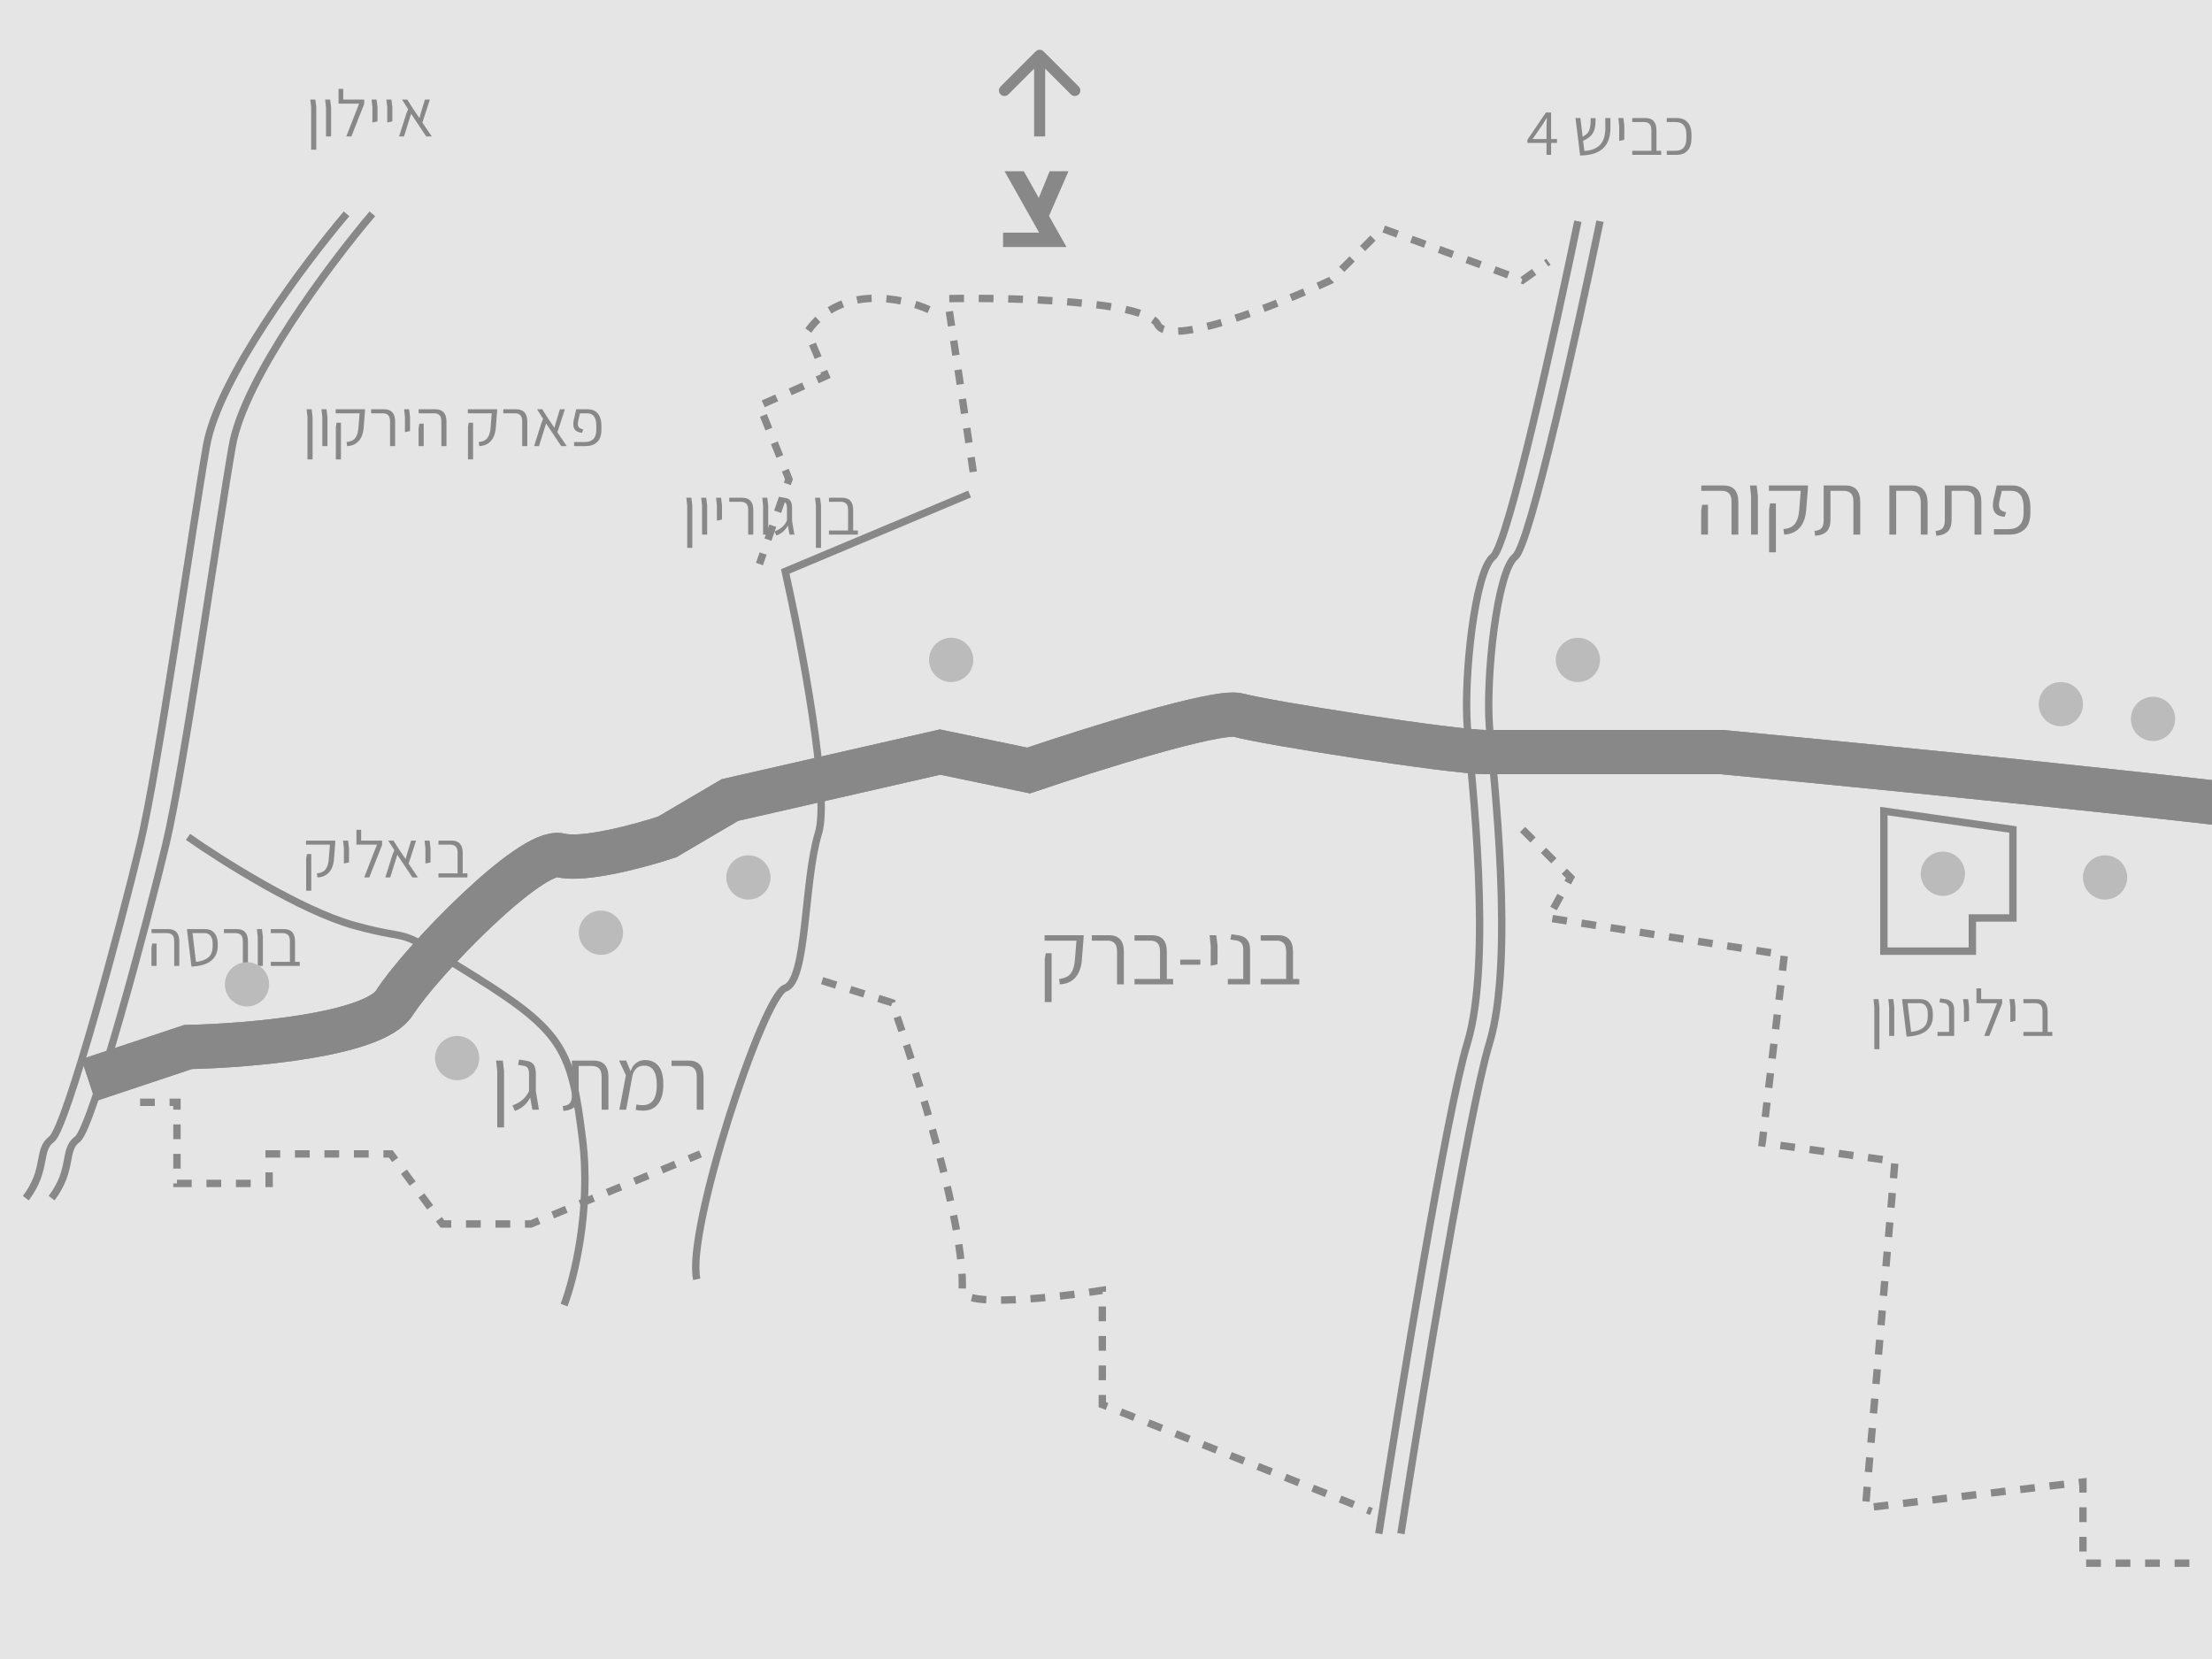 <svg width="600" height="450" viewBox="0 0 600 450" fill="none" xmlns="http://www.w3.org/2000/svg">
<rect width="600" height="450" fill="#E5E5E5"/>
<g id="map" clip-path="url(#clip0)">
<path id="road" d="M24 293L51 284C67.333 283.667 101.4 280.8 107 272C114 261 144 230 152 232C158.4 233.6 174 229.333 181 227L198 217L255 204L279 209C295.667 203.333 330.4 192.4 336 194C343 196 394 204 403 204C410.2 204 448.667 204 467 204C530.333 210 658.8 223 666 227" stroke="#888888" stroke-width="12"/>
<path id="segment5" d="M24 293L51 284C67.333 283.667 101.4 280.8 107 272" stroke="#888888" stroke-width="12"/>
<path id="segment4" d="M107 272C114 261 144 230 152 232C158.4 233.6 174 229.333 181 227L198 217L226.5 210.5" stroke="#888888" stroke-width="12"/>
<path id="segment3" d="M403 204C394 204 343 196 336 194C330.4 192.4 295.667 203.333 279 209L255 204L226.5 210.5" stroke="#888888" stroke-width="12"/>
<path id="segment2" d="M403 204C410.2 204 448.667 204 467 204C488.567 206.043 517.687 208.898 547 211.933" stroke="#888888" stroke-width="12"/>
<path id="segment1" d="M546 211.83C565.242 213.819 584.603 215.89 602 217.862" stroke="#888888" stroke-width="12"/>
<path id="&#215;&#167;&#215;&#168;&#215;&#145;-&#215;&#153;&#215;&#160;&#215;&#145;" d="M287.28 265.536C288.128 265.44 288.84 265.24 289.416 264.936C289.992 264.632 290.472 264.104 290.856 263.352C291.24 262.6 291.48 261.544 291.576 260.184L291.984 255.144H283.344V253.68H293.952L293.88 255L293.496 259.824C293.384 262.144 292.792 263.904 291.72 265.104C290.664 266.304 289.248 266.936 287.472 267L287.28 265.536ZM283.392 260.184L283.656 258.552H285.24V271.8H283.392V260.184ZM302.996 258.072C302.996 257.032 302.772 256.288 302.324 255.84C301.876 255.376 301.236 255.144 300.404 255.144H296.156V253.68H300.812C303.5 253.68 304.844 255.168 304.844 258.144V267H302.996V258.072ZM318.204 265.536V267H314.652H307.74V265.536H314.652V258.072C314.652 257.032 314.428 256.288 313.98 255.84C313.532 255.376 312.892 255.144 312.06 255.144H307.74V253.68H312.468C315.156 253.68 316.5 255.168 316.5 258.144V265.536H318.204ZM320.132 260.304H325.58V261.672H320.132V260.304ZM328.403 256.488L328.091 253.68H329.915L330.251 256.488V260.064L330.227 261.576L328.403 261.96V256.488ZM333.05 265.536H337.226V257.544C337.226 256.76 337.066 256.184 336.746 255.816C336.442 255.432 335.978 255.192 335.354 255.096L333.746 254.856L334.01 253.416L336.098 253.728C337.058 253.888 337.794 254.288 338.306 254.928C338.818 255.552 339.074 256.408 339.074 257.496V267H333.05V265.536ZM352.422 265.536V267H348.87H341.958V265.536H348.87V258.072C348.87 257.032 348.646 256.288 348.198 255.84C347.75 255.376 347.11 255.144 346.278 255.144H341.958V253.68H346.686C349.374 253.68 350.718 255.168 350.718 258.144V265.536H352.422Z" fill="#888888"/>
<path id="&#215;&#148;&#215;&#149;&#215;&#167;&#215;&#170; &#215;&#151;&#215;&#170;&#215;&#164;" d="M469.672 136.072C469.672 135.032 469.448 134.288 469 133.84C468.552 133.376 467.912 133.144 467.08 133.144H461.464V131.68H467.488C470.176 131.68 471.52 133.168 471.52 136.144V145H469.672V136.072ZM461.44 138.52L461.704 136.912H463.288V145H461.44V138.52ZM474.974 134.488L474.662 131.68H476.486L476.822 134.488V145H474.974V134.488ZM483.749 143.536C484.597 143.44 485.309 143.24 485.885 142.936C486.461 142.632 486.941 142.104 487.325 141.352C487.709 140.6 487.949 139.544 488.045 138.184L488.453 133.144H479.813V131.68H490.421L490.349 133L489.965 137.824C489.853 140.144 489.261 141.904 488.189 143.104C487.133 144.304 485.717 144.936 483.941 145L483.749 143.536ZM479.861 138.184L480.125 136.552H481.709V149.8H479.861V138.184ZM492.169 144.016C493.113 143.936 493.761 143.672 494.113 143.224C494.481 142.76 494.665 142.064 494.665 141.136V131.68H500.545C503.233 131.68 504.577 133.168 504.577 136.144V145H502.729V136.072C502.729 135.032 502.505 134.288 502.057 133.84C501.609 133.376 500.969 133.144 500.137 133.144H496.513V140.944C496.513 142.352 496.185 143.408 495.529 144.112C494.873 144.8 493.817 145.208 492.361 145.336L492.169 144.016ZM518.825 131.68C520.105 131.68 521.097 132.088 521.801 132.904C522.505 133.704 522.857 134.896 522.857 136.48V145H521.009V136.408C521.009 135.336 520.785 134.528 520.337 133.984C519.905 133.424 519.265 133.144 518.417 133.144H514.337V145H512.489V132.304V131.68H518.825ZM525.028 144.016C525.972 143.936 526.62 143.672 526.972 143.224C527.34 142.76 527.524 142.064 527.524 141.136V131.68H533.404C536.092 131.68 537.436 133.168 537.436 136.144V145H535.588V136.072C535.588 135.032 535.364 134.288 534.916 133.84C534.468 133.376 533.828 133.144 532.996 133.144H529.372V140.944C529.372 142.352 529.044 143.408 528.388 144.112C527.732 144.8 526.676 145.208 525.22 145.336L525.028 144.016ZM540.855 143.536H544.791C546.039 143.536 547.031 143.192 547.767 142.504C548.519 141.8 548.895 140.648 548.895 139.048V137.584C548.895 136.128 548.615 135.024 548.055 134.272C547.495 133.52 546.647 133.144 545.511 133.144H542.991L542.367 135.808C542.271 136.256 542.223 136.656 542.223 137.008C542.223 137.552 542.367 137.976 542.655 138.28C542.959 138.584 543.455 138.8 544.143 138.928L543.759 140.2C542.639 140.088 541.823 139.776 541.311 139.264C540.815 138.736 540.567 138.008 540.567 137.08C540.567 136.632 540.615 136.16 540.711 135.664L541.623 131.68H545.823C547.375 131.68 548.575 132.192 549.423 133.216C550.287 134.24 550.727 135.712 550.743 137.632V138.976C550.743 141.056 550.223 142.584 549.183 143.56C548.143 144.52 546.783 145 545.103 145H540.855V143.536Z" fill="#888888"/>
<path id="&#215;&#159;&#215;&#146; &#215;&#170;&#215;&#158;&#215;&#168;" d="M134.872 290.488L134.56 287.68H136.384L136.72 290.488V305.8H134.872V290.488ZM144.415 301L143.815 297.736C143.351 298.616 142.775 299.352 142.087 299.944C141.415 300.536 140.607 301 139.663 301.336L138.991 299.848C140.063 299.464 140.967 298.96 141.703 298.336C142.439 297.712 143.039 296.912 143.503 295.936V291.52C143.503 290.72 143.399 290.144 143.191 289.792C142.999 289.424 142.623 289.192 142.063 289.096L140.527 288.856L140.791 287.416L142.807 287.728C143.735 287.872 144.391 288.232 144.775 288.808C145.159 289.384 145.351 290.24 145.351 291.376V296.008L146.191 301H144.415ZM152.63 300.016C153.574 299.936 154.222 299.672 154.574 299.224C154.942 298.76 155.126 298.064 155.126 297.136V287.68H161.006C163.694 287.68 165.038 289.168 165.038 292.144V301H163.19V292.072C163.19 291.032 162.966 290.288 162.518 289.84C162.07 289.376 161.43 289.144 160.598 289.144H156.974V296.944C156.974 298.352 156.646 299.408 155.99 300.112C155.334 300.8 154.278 301.208 152.822 301.336L152.63 300.016ZM179.929 294.208C179.929 296.48 179.449 298.224 178.489 299.44C177.545 300.656 176.185 301.264 174.409 301.264C173.801 301.264 173.145 301.192 172.441 301.048L172.633 299.584C173.161 299.712 173.705 299.776 174.265 299.776C175.593 299.776 176.569 299.32 177.193 298.408C177.833 297.48 178.153 296.104 178.153 294.28C178.153 290.792 177.009 289.048 174.721 289.048C173.857 289.048 173.161 289.296 172.633 289.792C172.105 290.288 171.745 290.936 171.553 291.736L169.849 301H168.001L169.777 291.664L167.929 287.68H169.849L171.049 290.56C171.369 289.552 171.881 288.8 172.585 288.304C173.289 287.792 174.089 287.536 174.985 287.536C176.505 287.536 177.705 288.064 178.585 289.12C179.481 290.16 179.929 291.856 179.929 294.208ZM188.988 292.072C188.988 291.032 188.764 290.288 188.316 289.84C187.868 289.376 187.228 289.144 186.396 289.144H182.148V287.68H186.804C189.492 287.68 190.836 289.168 190.836 292.144V301H188.988V292.072Z" fill="#888888"/>
<path id="4 &#215;&#169;&#215;&#153;&#215;&#145;&#215;&#155;" d="M422.334 38.76H420.732V42H419.49V38.76H414.306V37.914L419.328 30.516H420.732V37.716H422.334V38.76ZM419.49 37.716V34.152C419.49 33.696 419.52 32.976 419.58 31.992H419.508C419.268 32.424 419.082 32.742 418.95 32.946L418.572 33.576L415.71 37.716H419.49ZM436.831 34.584C436.843 37.128 436.165 39.024 434.797 40.272C433.441 41.52 431.377 42.156 428.605 42.18L427.345 32.01H428.677L429.289 37.104C429.829 36.816 430.249 36.51 430.549 36.186C430.849 35.85 431.065 35.442 431.197 34.962C431.341 34.482 431.425 33.864 431.449 33.108L431.467 32.046H432.799L432.781 33.09C432.757 34.41 432.493 35.46 431.989 36.24C431.485 37.008 430.627 37.656 429.415 38.184L429.757 40.956C431.665 40.836 433.093 40.266 434.041 39.246C434.989 38.214 435.457 36.678 435.445 34.638L435.427 32.01H436.813L436.831 34.584ZM439.205 34.116L438.971 32.01H440.339L440.591 34.116V36.798L440.573 37.932L439.205 38.22V34.116ZM450.592 40.902V42H447.928H442.744V40.902H447.928V35.304C447.928 34.524 447.76 33.966 447.424 33.63C447.088 33.282 446.608 33.108 445.984 33.108H442.744V32.01H446.29C448.306 32.01 449.314 33.126 449.314 35.358V40.902H450.592ZM452.111 40.902H454.487C455.459 40.902 456.191 40.62 456.683 40.056C457.175 39.492 457.421 38.664 457.421 37.572V36.438C457.421 35.346 457.175 34.518 456.683 33.954C456.191 33.39 455.459 33.108 454.487 33.108H452.111V32.01H454.757C456.053 32.01 457.049 32.394 457.745 33.162C458.453 33.93 458.807 35.04 458.807 36.492V37.518C458.807 38.97 458.453 40.08 457.745 40.848C457.049 41.616 456.053 42 454.757 42H452.111V40.902Z" fill="#888888"/>
<path id="&#215;&#159;&#215;&#149;&#215;&#167;&#215;&#168;&#215;&#153;&#215;&#148; &#215;&#167;&#215;&#168;&#215;&#144;&#215;&#164;" d="M83.404 113.116L83.17 111.01H84.538L84.79 113.116V124.6H83.404V113.116ZM87.429 113.116L87.195 111.01H88.563L88.815 113.116V121H87.429V113.116ZM94.011 119.902C94.647 119.83 95.181 119.68 95.613 119.452C96.045 119.224 96.405 118.828 96.693 118.264C96.981 117.7 97.161 116.908 97.233 115.888L97.539 112.108H91.059V111.01H99.015L98.961 112L98.673 115.618C98.589 117.358 98.145 118.678 97.341 119.578C96.549 120.478 95.487 120.952 94.155 121L94.011 119.902ZM91.095 115.888L91.293 114.664H92.481V124.6H91.095V115.888ZM105.798 114.304C105.798 113.524 105.63 112.966 105.294 112.63C104.958 112.282 104.478 112.108 103.854 112.108H100.668V111.01H104.16C106.176 111.01 107.184 112.126 107.184 114.358V121H105.798V114.304ZM109.842 113.116L109.608 111.01H110.976L111.228 113.116V115.798L111.21 116.932L109.842 117.22V113.116ZM119.717 114.304C119.717 113.524 119.549 112.966 119.213 112.63C118.877 112.282 118.397 112.108 117.773 112.108H113.561V111.01H118.079C120.095 111.01 121.103 112.126 121.103 114.358V121H119.717V114.304ZM113.543 116.14L113.741 114.934H114.929V121H113.543V116.14ZM129.853 119.902C130.489 119.83 131.023 119.68 131.455 119.452C131.887 119.224 132.247 118.828 132.535 118.264C132.823 117.7 133.003 116.908 133.075 115.888L133.381 112.108H126.901V111.01H134.857L134.803 112L134.515 115.618C134.431 117.358 133.987 118.678 133.183 119.578C132.391 120.478 131.329 120.952 129.997 121L129.853 119.902ZM126.937 115.888L127.135 114.664H128.323V124.6H126.937V115.888ZM141.639 114.304C141.639 113.524 141.471 112.966 141.135 112.63C140.799 112.282 140.319 112.108 139.695 112.108H136.509V111.01H140.001C142.017 111.01 143.025 112.126 143.025 114.358V121H141.639V114.304ZM152.217 121L148.131 114.862L146.205 121H144.873L146.835 114.808L147.321 113.62L145.665 111.01H147.087L148.689 113.53L150.381 116.032L150.795 114.538L151.875 111.01H153.225L151.191 117.256L153.729 121H152.217ZM155.72 119.902H158.672C159.608 119.902 160.352 119.644 160.904 119.128C161.468 118.6 161.75 117.736 161.75 116.536V115.438C161.75 114.346 161.54 113.518 161.12 112.954C160.7 112.39 160.064 112.108 159.212 112.108H157.322L156.854 114.106C156.782 114.442 156.746 114.742 156.746 115.006C156.746 115.414 156.854 115.732 157.07 115.96C157.298 116.188 157.67 116.35 158.186 116.446L157.898 117.4C157.058 117.316 156.446 117.082 156.062 116.698C155.69 116.302 155.504 115.756 155.504 115.06C155.504 114.724 155.54 114.37 155.612 113.998L156.296 111.01H159.446C160.61 111.01 161.51 111.394 162.146 112.162C162.794 112.93 163.124 114.034 163.136 115.474V116.482C163.136 118.042 162.746 119.188 161.966 119.92C161.186 120.64 160.166 121 158.906 121H155.72V119.902Z" fill="#888888"/>
<path id="&#215;&#167;&#215;&#153;&#215;&#156;&#215;&#144;&#215;&#153;&#215;&#145;" d="M85.96 236.902C86.596 236.83 87.13 236.68 87.562 236.452C87.994 236.224 88.354 235.828 88.642 235.264C88.93 234.7 89.11 233.908 89.182 232.888L89.488 229.108H83.008V228.01H90.964L90.91 229L90.622 232.618C90.538 234.358 90.094 235.678 89.29 236.578C88.498 237.478 87.436 237.952 86.104 238L85.96 236.902ZM83.044 232.888L83.242 231.664H84.43V241.6H83.044V232.888ZM93.283 230.116L93.049 228.01H94.417L94.669 230.116V232.798L94.651 233.932L93.283 234.22V230.116ZM103.644 228.01V229.18L100.17 238H98.784L102.258 229.108H96.678V225.094H97.956V228.01H103.644ZM111.858 238L107.772 231.862L105.846 238H104.514L106.476 231.808L106.962 230.62L105.306 228.01H106.728L108.33 230.53L110.022 233.032L110.436 231.538L111.516 228.01H112.866L110.832 234.256L113.37 238H111.858ZM115.396 230.116L115.162 228.01H116.53L116.782 230.116V232.798L116.764 233.932L115.396 234.22V230.116ZM126.784 236.902V238H124.12H118.936V236.902H124.12V231.304C124.12 230.524 123.952 229.966 123.616 229.63C123.28 229.282 122.8 229.108 122.176 229.108H118.936V228.01H122.482C124.498 228.01 125.506 229.126 125.506 231.358V236.902H126.784Z" fill="#888888"/>
<path id="&#215;&#148;&#215;&#161;&#215;&#168;&#215;&#149;&#215;&#145;" d="M47.254 255.304C47.254 254.524 47.086 253.966 46.75 253.63C46.414 253.282 45.934 253.108 45.31 253.108H41.098V252.01H45.616C47.632 252.01 48.64 253.126 48.64 255.358V262H47.254V255.304ZM41.08 257.14L41.278 255.934H42.466V262H41.08V257.14ZM59.06 256.222C59.18 259.978 56.804 261.964 51.932 262.18L50.834 253.108L50.708 252.01H55.622C56.678 252.01 57.5 252.34 58.088 253C58.688 253.648 59.006 254.536 59.042 255.664L59.06 256.222ZM53.156 260.902C54.584 260.77 55.712 260.356 56.54 259.66C57.368 258.964 57.746 257.806 57.674 256.186V255.754C57.674 254.974 57.482 254.338 57.098 253.846C56.726 253.354 56.198 253.108 55.514 253.108H52.22L53.156 260.902ZM65.872 255.304C65.872 254.524 65.704 253.966 65.368 253.63C65.032 253.282 64.552 253.108 63.928 253.108H60.742V252.01H64.234C66.25 252.01 67.258 253.126 67.258 255.358V262H65.872V255.304ZM69.916 254.116L69.682 252.01H71.05L71.302 254.116V262H69.916V254.116ZM81.303 260.902V262H78.639H73.455V260.902H78.639V255.304C78.639 254.524 78.471 253.966 78.135 253.63C77.799 253.282 77.319 253.108 76.695 253.108H73.455V252.01H77.001C79.017 252.01 80.025 253.126 80.025 255.358V260.902H81.303Z" fill="#888888"/>
<path id="&#215;&#159;&#215;&#149;&#215;&#153;&#215;&#168;&#215;&#149;&#215;&#146; &#215;&#159;&#215;&#145;" d="M186.404 137.116L186.17 135.01H187.538L187.79 137.116V148.6H186.404V137.116ZM190.429 137.116L190.195 135.01H191.563L191.815 137.116V145H190.429V137.116ZM194.455 137.116L194.221 135.01H195.589L195.841 137.116V139.798L195.823 140.932L194.455 141.22V137.116ZM202.944 138.304C202.944 137.524 202.776 136.966 202.44 136.63C202.104 136.282 201.624 136.108 201 136.108H197.814V135.01H201.306C203.322 135.01 204.33 136.126 204.33 138.358V145H202.944V138.304ZM206.988 137.116L206.754 135.01H208.122L208.374 137.116V145H206.988V137.116ZM214.145 145L213.695 142.552C213.347 143.212 212.915 143.764 212.399 144.208C211.895 144.652 211.289 145 210.581 145.252L210.077 144.136C210.881 143.848 211.559 143.47 212.111 143.002C212.663 142.534 213.113 141.934 213.461 141.202V137.89C213.461 137.29 213.383 136.858 213.227 136.594C213.083 136.318 212.801 136.144 212.381 136.072L211.229 135.892L211.427 134.812L212.939 135.046C213.635 135.154 214.127 135.424 214.415 135.856C214.703 136.288 214.847 136.93 214.847 137.782V141.256L215.477 145H214.145ZM221.314 137.116L221.08 135.01H222.448L222.7 137.116V148.6H221.314V137.116ZM232.702 143.902V145H230.038H224.854V143.902H230.038V138.304C230.038 137.524 229.87 136.966 229.534 136.63C229.198 136.282 228.718 136.108 228.094 136.108H224.854V135.01H228.4C230.416 135.01 231.424 136.126 231.424 138.358V143.902H232.702Z" fill="#888888"/>
<path id="&#215;&#159;&#215;&#149;&#215;&#156;&#215;&#153;&#215;&#153;&#215;&#144;" d="M84.404 29.116L84.17 27.01H85.538L85.79 29.116V40.6H84.404V29.116ZM88.429 29.116L88.195 27.01H89.563L89.815 29.116V37H88.429V29.116ZM98.791 27.01V28.18L95.317 37H93.931L97.405 28.108H91.825V24.094H93.103V27.01H98.791ZM101.015 29.116L100.781 27.01H102.149L102.401 29.116V31.798L102.383 32.932L101.015 33.22V29.116ZM105.041 29.116L104.807 27.01H106.175L106.427 29.116V31.798L106.409 32.932L105.041 33.22V29.116ZM115.6 37L111.514 30.862L109.588 37H108.256L110.218 30.808L110.704 29.62L109.048 27.01H110.47L112.072 29.53L113.764 32.032L114.178 30.538L115.258 27.01H116.608L114.574 33.256L117.112 37H115.6Z" fill="#888888"/>
<path id="Vector 1" d="M428 60C422 89 409 147.8 405 151C400 155 397 184 398 197C399 210 405 260 398 283C392.4 301.4 379.667 379.333 374 416" stroke="#888888" stroke-width="2"/>
<path id="Vector 2" d="M434 60C428 89 415 147.8 411 151C406 155 403 184 404 197C405 210 411 260 404 283C398.4 301.4 385.667 379.333 380 416" stroke="#888888" stroke-width="2"/>
<path id="Vector 3" d="M101 58C89.667 71.333 66.2 102.6 63 121C59 144 50 208 45 229C40 250 25 306 21 309C17 312 20 317 14 325" stroke="#888888" stroke-width="2"/>
<path id="Vector 4" d="M94 58C82.667 71.333 59.2 102.6 56 121C52 144 43 208 38 229C33 250 18 306 14 309C10 312 13 317 7 325" stroke="#888888" stroke-width="2"/>
<path id="Vector 5" d="M263 134L213 155C217.333 174.333 225.2 215.6 222 226C218 239 219 266 213 268C207 270 186 334 189 347" stroke="#888888" stroke-width="2"/>
<path id="Vector 6" d="M51 227C60 233.333 81.6 247 96 251C114 256 105 250 129 265C153 280 155 285 158 309C160.4 328.2 155.667 347 153 354" stroke="#888888" stroke-width="2"/>
<path id="&#215;&#159;&#215;&#149;&#215;&#161;&#215;&#160;&#215;&#153;&#215;&#156;&#215;&#153;&#215;&#145;" d="M508.404 273.116L508.17 271.01H509.538L509.79 273.116V284.6H508.404V273.116ZM512.429 273.116L512.195 271.01H513.563L513.815 273.116V281H512.429V273.116ZM524.285 275.222C524.405 278.978 522.029 280.964 517.157 281.18L516.059 272.108L515.933 271.01H520.847C521.903 271.01 522.725 271.34 523.313 272C523.913 272.648 524.231 273.536 524.267 274.664L524.285 275.222ZM518.381 279.902C519.809 279.77 520.937 279.356 521.765 278.66C522.593 277.964 522.971 276.806 522.899 275.186V274.754C522.899 273.974 522.707 273.338 522.323 272.846C521.951 272.354 521.423 272.108 520.739 272.108H517.445L518.381 279.902ZM525.548 279.902H528.68V273.908C528.68 273.32 528.56 272.888 528.32 272.612C528.092 272.324 527.744 272.144 527.276 272.072L526.07 271.892L526.268 270.812L527.834 271.046C528.554 271.166 529.106 271.466 529.49 271.946C529.874 272.414 530.066 273.056 530.066 273.872V281H525.548V279.902ZM532.715 273.116L532.481 271.01H533.849L534.101 273.116V275.798L534.083 276.932L532.715 277.22V273.116ZM543.076 271.01V272.18L539.602 281H538.216L541.69 272.108H536.11V268.094H537.388V271.01H543.076ZM545.3 273.116L545.066 271.01H546.434L546.686 273.116V275.798L546.668 276.932L545.3 277.22V273.116ZM556.688 279.902V281H554.024H548.84V279.902H554.024V274.304C554.024 273.524 553.856 272.966 553.52 272.63C553.184 272.282 552.704 272.108 552.08 272.108H548.84V271.01H552.386C554.402 271.01 555.41 272.126 555.41 274.358V279.902H556.688Z" fill="#888888"/>
<path id="Vector 7" d="M546 225L511 220V258H535V249H546V225Z" stroke="#888888" stroke-width="2"/>
<circle id="dot1" cx="584" cy="195" r="6" fill="#BBBBBB"/>
<circle id="dot2" cx="571" cy="238" r="6" fill="#BBBBBB"/>
<circle id="dot5" cx="428" cy="179" r="6" fill="#BBBBBB"/>
<circle id="dot4" cx="527" cy="237" r="6" fill="#BBBBBB"/>
<circle id="dot6" cx="258" cy="179" r="6" fill="#BBBBBB"/>
<circle id="dot7" cx="203" cy="238" r="6" fill="#BBBBBB"/>
<circle id="dot9" cx="124" cy="287" r="6" fill="#BBBBBB"/>
<circle id="dot10" cx="67" cy="267" r="6" fill="#BBBBBB"/>
<circle id="dot8" cx="163" cy="253" r="6" fill="#BBBBBB"/>
<circle id="dot3" cx="559" cy="191" r="6" fill="#BBBBBB"/>
<path id="Vector 8" d="M264 128L257 81C274.667 80.667 310.8 81.6 314 88C317.2 94.4 346.667 82.667 361 76L375 62L413 76L420 71" stroke="#888888" stroke-width="2" stroke-dasharray="4 4"/>
<path id="Vector 9" d="M223 266L242 272C248.667 290.667 261.8 332.4 261 350C261 354.8 286.333 352 299 350V381L372 410" stroke="#888888" stroke-width="2" stroke-dasharray="4 4"/>
<path id="Vector 10" d="M413 225L426 238L420 249L484 259L478 310L514 315L506 409L565 402V424H594" stroke="#888888" stroke-width="2" stroke-dasharray="4 4"/>
<path id="Vector 11" d="M38 299H48V321H73V313H106L120 332H144L190 313" stroke="#888888" stroke-width="2" stroke-dasharray="4 4"/>
<path id="Vector 12" d="M252 84C244.667 80.667 227.8 77.2 219 90L224 102L206 110L214 130L206 153" stroke="#888888" stroke-width="2" stroke-dasharray="4 4"/>
<path id="Arrow 1" d="M283.061 13.939C282.475 13.354 281.525 13.354 280.939 13.939L271.393 23.485C270.808 24.071 270.808 25.021 271.393 25.607C271.979 26.192 272.929 26.192 273.515 25.607L282 17.121L290.485 25.607C291.071 26.192 292.021 26.192 292.607 25.607C293.192 25.021 293.192 24.071 292.607 23.485L283.061 13.939ZM283.5 37V15H280.5V37H283.5Z" fill="#888888"/>
<path id="&#215;&#166;" d="M284.536 58.576L289.288 67H284.068H272.08V63.112H281.872L272.476 46.444H277.696L281.764 53.68L284.716 46.444H289.828L284.536 58.576Z" fill="#888888"/>
</g>
<defs>
<clipPath id="clip0">
<rect width="600" height="450" fill="white"/>
</clipPath>
</defs>
</svg>
